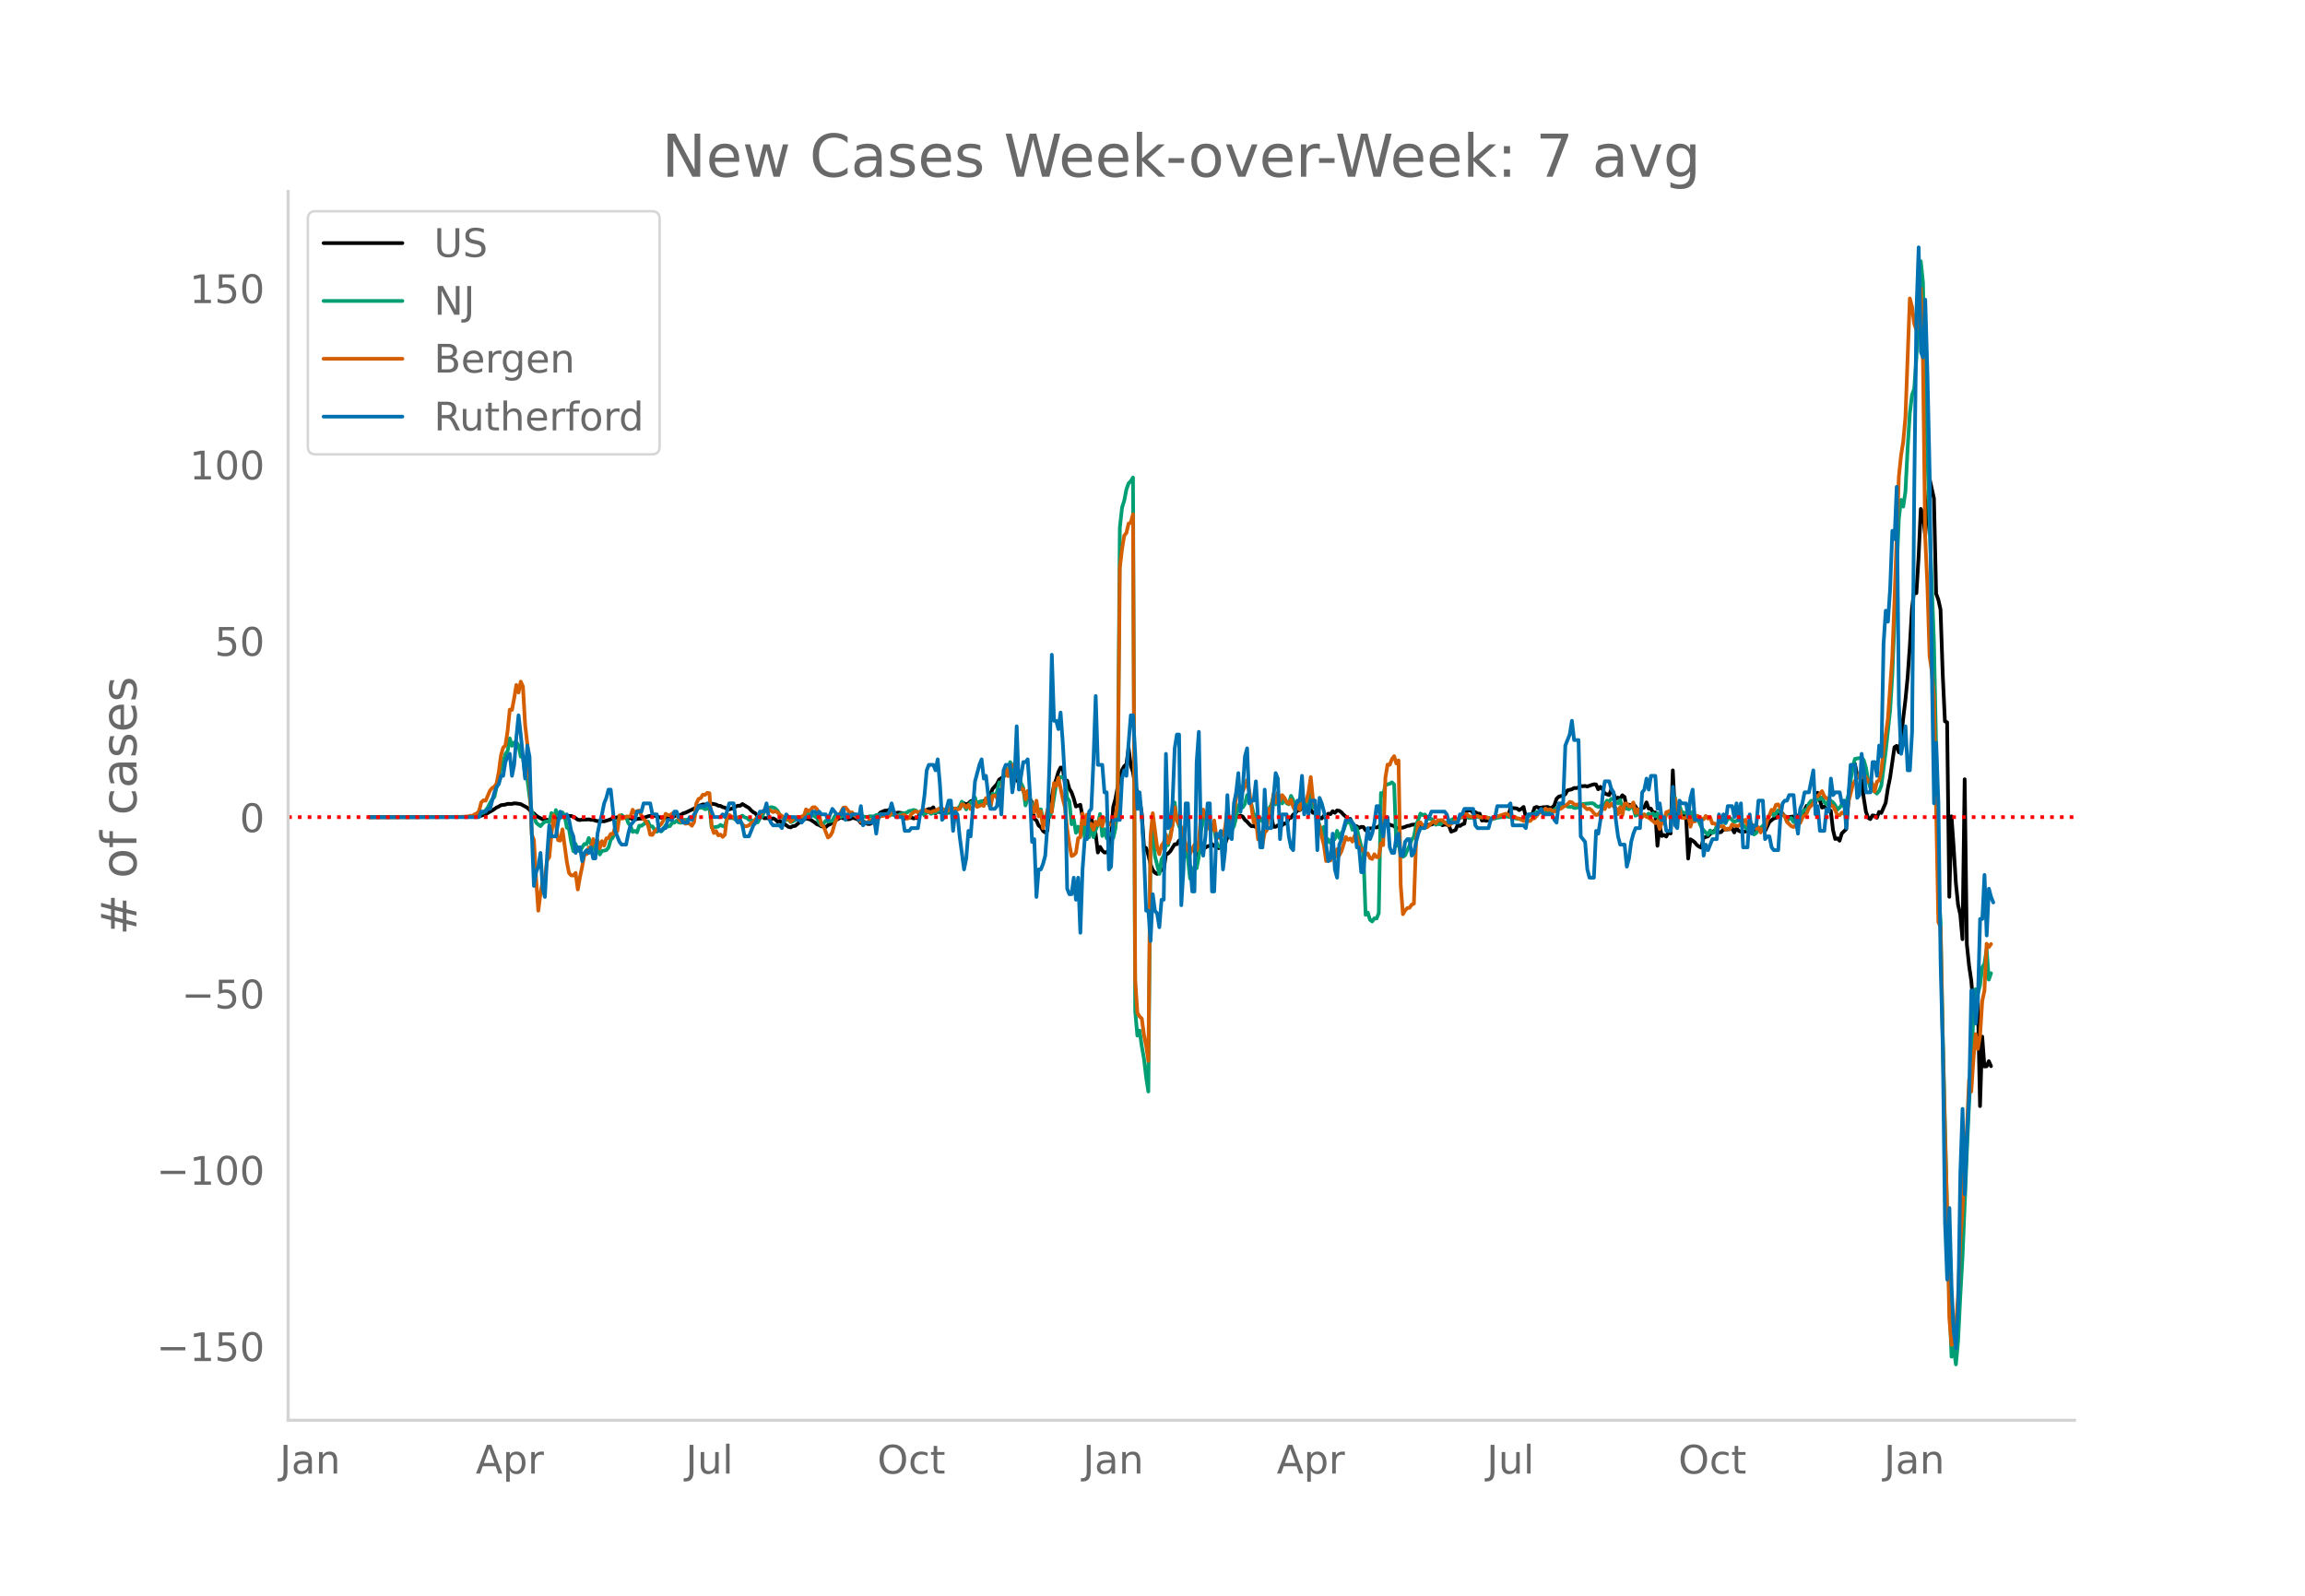 <svg height="864" viewBox="0 0 936 648" width="1248" xmlns="http://www.w3.org/2000/svg" xmlns:xlink="http://www.w3.org/1999/xlink"><defs><style>*{stroke-linecap:butt;stroke-linejoin:round}</style></defs><g id="figure_1"><path d="M0 648h936V0H0z" style="fill:#fff" id="patch_1"/><g id="axes_1"><path d="M117 576.72h725.4V77.76H117z" style="fill:none" id="patch_2"/><path clip-path="url(#p93e05e4e1d)" d="m149.973 331.808 40.102-.104 3.564-.146 1.783-.33 1.782-.615 1.782-1.002.891-.493 1.783-1.203.89-.415.892-.543 1.782-.227.891-.314 1.783.008.89-.204.892.032 1.782.279 2.674 1.457.891.863.891 1.085.891.347.891.91.892.59 1.782.92.891.194.891-.003.891.208.892-.423.89-.154.892-.036.891-.327.891-.449.891-.581.892-.2.89.362 1.783.048.891.348.891.499.891.682.892.124.89-.184 1.783-.01.891-.096.891.222.892-.02.89.325.892.194 2.673.088 1.783-.518.89-.282.892-.532.891-.006.891-.33 1.783.047.89.011.892-.144.891.432.891.047.891.39.891.124 1.783-.356.89.026 2.674-.94 1.783-.357 1.782.289.891.404.891.242 1.783-.256.89.46 2.674-.738.891-.502.892.004.89-.204.892-.534.891-.241 3.565-1.733 1.782-1.097.891-.224.891-.366.891.082 1.783-.3.89-.079 1.783.351.891.49.891.076.892.476.89.218.892.627.891.035.891-.188 1.783-.885.89-.363.892.037.891-.715 2.674 1.616.89.993.892.738.891.467.891 1.339.891.006.891-.162.892.78.89-.06.892.115.891.271.891-.288.891.439.892.89.89-.29.892.686.891.461 1.782 1.277.891.217.892-.52.89-.07 2.674-2.143 1.783-.887 1.782.433 1.782 1.201.891.737.891.285.892.547.89.076.892.216.891-.782.891-.378.891-.846 3.565-1.982.891.424.891-.556.891.946.892-.075.89-.499.892.121.891.282.891.462.891 1.245.892-.858 1.782 1.196.891.05.891-.423 1.782-3.018.892-.315.89-.971 1.783-.73.891.02.891-.395.892.755.89.227.892.459.891-.273 1.782.243.891 2.222.892-.506.89.11.892-.082.891.417.891-.262.891.198.892-2.658.89.445 1.783-1.197.891-.397.891.075.892-.745.89 2.46.892-.772.891.257.891.062.891-.381.891.172.892.412.89-1.983.892.332.891.153.891-.05.891-.208.892-1.54.89-.544.892.512.891-.473.891-.826.891-.36.891.017.892 1.258.89-.165.892-.634.891-.264.891-.533.891-.943.892-1.146.89-2.25 1.783-1.983.891-1.827.891-.536.891-.725.892-.98.89.538.892-.16.891.021.891 1.587.891.336.892 1.15.89 1.952.892 1.259 1.782 3.068.891.352.891 1.315.892 6.755.89.647.892 2.084.891.64.891 1.56.891.615.892-.765.89-12.42.892-1.157.891-4.664.891-2.522.891-3.044.891-1.815.892.127.89 6.686.892-1.472.891 3.27.891 1.465.891 2.525.892 3.244 1.782-.72.891 4.89 1.782 1.999.891-.266.892-.938.89 2.629.892 3.533.891 7.538.891-2.28.891 1.465.892.82.89-.057.892-1.138.891-5.093.891-12.253.891-3.228 1.783-9.527.89-2.157.892-1.61.891-.735.891-6.683.891 7.133.892 2.692.89 5.506.892 2.432.891 3.345.891 5.617.891 13.368.892.625.89 2.788.892 3.719.891 2.368.891 1.072.891.513.891-.788.892-.963.89.139.892-6.273.891-.42.891-.88 1.783-2.87.89-.01.892-1.53.891 1.88.891-.058.891.366.891 1.012.892.509.89-.328.892.663.891 2.128.891-1.03.891-.646.892-1.28.89-.327.892-.534.891-.188.891-.695.891.809.891-.025.892.864.89-.515.892-.334.891-.929 1.782-5.057.892-1.798.89-2.49.892-1.366.891-.491.891-.27.891.434.891 1.35.892.723.89 1.04.892.806.891-.06.891.41.891-2.53.892-.78.89.051.892-.355.891-.692.891.059.891-.547.892 4.686.89-.024.892-.57.891-.186.891.126.891-.742.891.107.892-2.175.89-.223.892-1.262.891-.658.891-1.086.891-.088.892-.88.89-1.151.892-.204.891 2.053.891.036.891 1.233.891.177.892 1.123.89.634.892.358.891-1.067.891.3.891-1.179.892.176.89-1.175.892.656.891-.973.891.155.891.625.891 1.011.892.717.89 1.106.892-.187.891 1.973.891.992.891.043.892.707.89-.466.892.076.891 1.325 1.782-.793.891.075.892-.58.89.144.892-.24.891-1.592 2.674.338 1.782.695.891.208.891.997.891-.25 1.783-.093.89-.28.892-.405.891-.105.891-.376.891-.046.892-.159.89-.027 1.783.722 2.673-.498.892-.08 1.782-.743.891-.248.891.258.891 1.032.892-.297.89.07.892.4.891 2.432 1.782-.69.892-2.123.89.506.892-.644.891-.287.891-5.414.891.066.891-.12.892 1.14.89-.379.892.627.891-.004.891 2.803.891-.092.892.21 4.455-1.662.891.006.892-.171.89.063 1.783-.274.891-2.977.891-.2 1.783.2.89.664.892-.522.891-.767.891 4.113.891-.587.892-.41.89-.235.892-2.603.891-.284.891.4 1.783-.28 1.782-.112.891.436.891-.201.891-.867.891-2.661.892-.87.89-.277.892-.083.891-.63.891-1.594 1.783-.42.89-.547.892.064.891-.265.891-.572.891.076.891-.138.892.256 1.782-.647.891-.256.891.035.891 1.977.892-.988.89 1.056.892 1.66 1.782.632.891-2.386.891 1.844.892 2.131.89-.58.892.426.891-1.364.891.686.891 4.622.892-1.477.89.169.892-.435.891.992.891 1.478.891-.301.892-.474.89-.26.892-2.102.891 2.498.891.046.891 1.563.891-.042.892 13.569.89-8.155.892 4.167.891-.432.891.668.891-1.688.892.444.89-25.65.892 18.034.891-.798.891.658.891-.36.891.849.892-.328.89 17.763.892-7.836.891.542.891.707.891 1.094.892.675.89.382.892-3.96.891-.379.891-.232.891-.957.891-.791.892-.575.89.167.892.543.891-.118.891-1.024 2.674-.17.89-.348.892 1.678.891-1.727.891 1.05.891.35.892.095 1.782-.312.891-2.953.891 2.547.891.034.892-.587.89-.193.892-.005.891.26.891.924 1.782-3.708 1.783-1.493.89-.206.892-.426.891-2.212.891.887.892 1.098.89.457 2.674-.372.891 1.067.891-1.03.892-1.49.89.958.892-2.152.891-1.68.891.106.891-1.264 1.783-.159.89-3.999 1.783 6.051.891-.389.892.741.89.326.892.608.891 7.797.891 3.642.891-.246.891.946.892-2.938 1.782-1.753 1.782-22.26.891-3.108.892-1.125.89 4.755 1.783 1.341.891 7.671.891 5.604.891 2.51.892.55.89-1.514.892.114.891.842.891-2.37.891.43 1.783-4.09.89-5.896.892-4.347 1.782-12.359.891-.563.892 2.616.89-5.056.892-8.765.891-7.395.891-9.16.891-12.525.892-15.502.89-7.492.892 1.266.891-14.633.891-19.57.891 1.894.891 9.08 1.783-23.277 1.782 8.015.891 38.72.891 2.417.892 3.987.89 26.208.892 19.21.891.388.891 70.87.891-32.69.891 12.75.892 14.416.89 8.8.892 3.916.891 10.023.891-64.953.891 67.068.892 8.57.89 6.072.892 10.375.891.296.891-2.676.891 43.027.891-28.228.892 12.132.89-.058.892-2.105.891 2.032h0" style="fill:none;stroke:#000;stroke-linecap:round;stroke-width:1.5" id="line2d_1"/><path clip-path="url(#p93e05e4e1d)" d="m149.973 331.807 40.102-.096 2.673-.258.891-.194.891-.331.892-.684.89-.28.892-.897.891-1.23.891-1.795.891-1.5.892-.96 1.782-8.089.891-3.325.891-2.6.891-3.382.891-1.129.892-5.214.89 3.006.892-1.309.891-.163.891 1.301.891 4.572.892-.085.89 7.762.892 1.396.891 7.14.891 5.979.891 1.845.891 2.732.892.81.89.638.892-1.018.891-.767.891-.129.891.314.892-3.736.89 3.623.892-4.807.891 1.98.891 1.226.891-2.266.892 1.262.89 4.896.892.585.891 5.395.891 3.623.891-2.935.891 2.704.892.281.89-1.681.892-1.31.891.094.891-2.518.891 2.419.892.221.89 2.515.892-1.181.891 2.722.891-1.453.891-.097.891-.233.892-1.034.89-3.174.892-.93.891-3.92.891-2.417.891-1.22.892-1.53.89.811.892-.016.891 2.44.891 1.1.891 2.513.891-.426.892.608.89-2.713.892.041 1.782-1.287.891-.417.892 1.932.89.012.892 1.35.891.812.891-.748.891.652.891-.848.892-1.688.89.541.892-.21.891-1.315.891-.066.891-.811.892.69.89.171.892-1.15 1.782-.091.891-.373.891.064.892-.355.89-4.192.892.097.891-.124.891.071.891.54.892-.185.89-.511.892 8.02.891.002 1.782-.254.891-.695.892.47.89.258.892-3.522.891.06.891-.088 1.783.447.89-.585 1.783-.778.891.645.891.248.892.783.89.136 1.783.965.891-.062.891-1.649.891-.732.892-2.087 1.782-1.389.891-.336.891.131.891.405.892.908.89 1.658.892 1.046.891.73.891.42.891-.48.891 1.295.892-.33 3.564-1.856.891-.258.892-1.244.89.205.892.815.891-.138 1.782 1.025.891 1.93.892 1.129.89-.785.892-1.074.891.325 1.782-.302.892-1.757.89-.802.892.993.891-.018.891-.486.891-.132.891-.357.892.314.89-.053.892-.36 2.673.795 2.674.327.891-.34.891.077.891-.043.891-.489.892-.092.89-.228.892.028.891.258.891-.392.891-.129.892.39.89.099.892.345.891-.11.891-.639 2.674-.548.89-.65.892-.126.891-.302.891.212.891.73.892.496.89-.33.892 1.15.891-1.46.891.154.891.645.892-.454.89-.014.892-.428.891-1.45.891 2.33.891.414.891-.352.892-.92.89-1.761 1.783 1.607.891-1.193.891-.668.892-2.084 1.782 3.153.891-1.518.891-1.264.891-.454.891-1.603.892 3.503.89-1.75.892-.295.891 1.11.891-.306.891-.056.892 1.719.89-5.494.892.793.891-1.24.891-4.09.891.348 1.783-4.996.89 1.585.892-5.194.891 1.218.891 3.925.891-.845.892 1.934.89 2.32.892 1.923.891 7.129.891-2.767h.891l.891 2.267.892.919.89-.553.892 2.725.891-1.016.891 4.038.891-.19.892-.55.89-.067.892-2.53 1.782-10.847.891-1.76.891-1.241.892.193.89-.016.892 8.248.891 1.396.891 9.367.891-1.985.892 5.482.89-2.483.892 2.745.891-5.203.891 6.83.891-6.673.891 6.592.892-4.945.89 4.906.892-3.027.891-2.114.891-4.277.891 8.927.892-2.764.89 3.646.892-1.845.891.132.891 1.665.891-3.925.892-9.685.89-112.342.892-8.183.891-2.822.891-4.586.891-2.485.891-.893.892-1.442.89 216.744.892 9.87.891-2.055.891 6.38.891 5.012.892 7.628.89 5.726.892-101.968.891-3.96.891 10.285 1.782 7.292.892-5.899.89-1.488.892-4.086.891-.248 1.782-8.181.892-9.1.89 6.962.892 2.58.891 2.114 1.782 8.396.891 2.66.892 8.163 1.782-4.925.891.751.891-4.729.891-10.498.892-4.201.89-2.907.892-.025.891 5.086.891.373.891.854.891 5.344.892 1.72.89.438.892.29.891-4.669.891-5.47.891 1.223.892 1.682.89-1.564.892-3.476.891-4.92.891-1.142.891 1.89.891-1.395.892-3.602.89 1.568.892 2.29.891 3.846.891.528.891 2.932.892-1.626.89 1.126.892-2.31.891-1.587.891-1.285.891-1.52.892-3.11.89 2.87.892-1.044.891-.085.891.788.891-2.066.891 1.985.892.429.89-3.444.892 1.735.891 2.731.891-2.374.891 2.96.892-3.085.89-.324.892 2.34.891.488.891-5.049.891 5.245.891-.05.892 4.539 1.782 5.737.891-2.305.891 6.771.891-1.69.892 1.44.89-.669.892-1.002.891-3.231.891 2.881.891-1.985.891-1.207.892-2.693.89-.405.892-.143.891 3.126.891-1.36.891.632.892 3.996.89 3.367.892 2.804.891 25.094.891-.922.891 2.94.891.686.892-1.313.89.126.892-2.208.891-48.774.891.933.891-4.105.892-.357.89-.2.892-.588.891.837.891 24.919.891-1.56.891 5.669.892.354.89-.566.892-2.154.891-1.817.891-2.366.891-1.213.892-4.61 1.782-4.815.891.608.891-.235.891 1.018.891.783.892.016.89.691.892 1.647.891-.334.891.2.891-.785.892-.058.89.168.892-.124.891-.951.891-.52.891-.042.892.193.89-.617.892-.076.891-.4.891.105.891.488 2.674-.147.89-.433.892.38.891-.025.891-.157.892.14 2.673.69 1.782-.528 3.565-.565 1.782.337 1.783.456 2.673.396 4.456-1.916.89-.438.892-.64 2.674-.01.89-.269 1.783.134.891-.198.891-.58.891-.427.892-.735.89-.17.892-.053.891-.258.891.366.891.196.892-.072.89.473.892-.021 1.782-.719.891-.882 3.565-.332.891.21.891.862.891.467.892-.4.89.002.892-.625.891-1.538.891.313.891-1.06.891.286.892 1.071.89.507.892-1.377.891 3.296.891-.164 1.783.643.89-1.025.892.313.891 3.326 1.782-.935.892 1.004.89-.541.892.612.891-1.05.891 1.172.891-1.239.891 1.235.892-1.288.89 4.71.892-2.406.891 1.888.891-4.113.891.156.892-.62.89 1.956.892-7.965.891 5.616.891-2.488.891 2.808 1.783.433.89-1.115.892 3.586.891-2.992.891 3.35.891-.35.892 1.192.89 1.983.892 1.249 1.782 1.92.891-1.798.891.979.892-.208.89-2.632.892-1.27.891-.084.891-.482.891.776.892-1.748.89-.442 1.783 1.714.891-.54.891-.09.891.38.892 1.572.89.62.892 1.188.891-.242.891.917.891 1.23.892-.592.89-1.864.892-.147 1.782-1.822.891-1.472.891-1.895.892-1.537.89 1.666.892-.926.891-1.237.891.686.891 1.136.892.4.89 2.207.892-1.103.891-.191.891 1.651.891-.352.891-1.168.892-.763.89-1.796.892-.822.891-.143.891-2.45.891-1.104.892-.06.89.07.892-.763.891.041.891-.75.891 2.012.892.758.89-1.442.892.115.891.627.891 1.182.891 1.773.891-.843.892-1.19.89.667.892-1.658.891-2.84 1.782-11.625.892-3.132 1.782-.318.891-.207.891 1.05.891 3.038.891 5.164.892 2.95.89 1.055.892.58.891.782.891-1.04.891-2.15 1.783-13.873 1.782-16.528.891-14.248 2.674-63.782.89-7.626.892 2.715.891-6.087.891-17.62.891-14.174.892-7.46.89-2.472.892-12.62.891-21.59.891-17.597.891 8.648.891 45.983.892 23.138.89 29.024 1.783 48.205.891 42.806.891 57.171.892 13.085.89 46.27 2.674 107.268.891 23.221.891-3.798.892 6.924.89-9.503.892-18.21.891-15.706 1.782-42.912.892-19.748.89-14.39.892-21.792.891-10.111.891 1.769.891-3.37.891-7.202.892-1.504.89-5.84.892 12.277.891-2.596h0" style="fill:none;stroke:#009e73;stroke-linecap:round;stroke-width:1.5" id="line2d_2"/><path clip-path="url(#p93e05e4e1d)" d="m149.973 331.807 36.537-.11 3.565-.131.89-.307.892.022.891-.593.891-.417.891-.921.892-3.534.89-.834.892.176 1.782-4.148.891-1.053.892-.527.89-1.338.892-4.675.891-6.737.891-3.116.891-.834.891-5.838.892-8.734.89.11.892-4.697.891-5.442.891 3.072.891-4.41.892 1.996.89 15.603.892 7.77.891 14.264.891 22.406.891 2.216.891 15.999.892 12.75.89-7.132.892-5.004.891-1.12.891-7.153.891-1.295.892-9.459.89-7.637.892 3.797.891 6.364.891.198.891-4.587 1.783 13.167.89 4.587.892.944.891.022.891-1.01.891 6.715.892-5.113.89-4.191.892-5.026h.891l.891-2.721.891.57.892-3.994.89 1.536.892-.965.891 3.204.891-2.94.891 1.843.891-2.963.892-.11.89-1.668.892.066.891-2.523.891 1.36.891-6.452.892 1.317.89-.176.892-.68 1.782.022.891-2.787.891 1.426.892-.877.89-.198.892 2.107.891 1.448.891.659.891 1.777.892 3.797.89.11.892-1.493.891-.746.891-1.383.891-.768.891-1.492.892-2.7.89.462.892.175.891-.746.891-.176.891-.307.892 2.59.89 1.119.892-.549.891 1.449.891-.176.891.154.891.856.892-1.493.89-7.527.892-1.865.891-.33.891-1.404.891.066.892-.812.89.154.892 13.562.891 2.59.891-.813.891 1.778.891-.33.892.944.89-.877.892-7.22.891-.812 1.782 1.14.892.418.89-.483.892 1.624.891 1.097.891.834.891-.066.892-.35.89-.966.892-.154.891-1.448.891-.834.891-1.164.891-.526.892-1.23.89.747.892-.9 1.782 1.098.891-.396.892.55.89.877.892.505.891 1.031.891.351.891-.483.891 1.449.892-.944 1.782-1.01.891.308.891-.483.891-.044.892-2.809.89.659.892-.352.891-1.119.891-.11.891.834.891 2.151.892 4.17.89.724 1.783 4.477.891-.659.891-1.558.892-3.313.89-2.107.892-.878.891-2.019.891-1.602.891-.11 1.783 2.217.89-.198.892 1.207 1.782 1.383.891 1.295.892-.352.89.571.892.11.891-1.098.891-.043 1.782-.637.892.022.89-1.01.892.045.891-.198 1.782.154.892-1.624.89.175.892 1.405 1.782.35.891-.614.891-.087.892 1.536.89-.351.892-1.537.891-.702.891-.46.891.46.892-.066.89-.855.892-.11.891.592 1.782.417.892-.548.89-.022.892-.659 1.782-.22.891.352.891.505.892-.198.89-1.119.892 1.12.891-.79.891.416.891-.241.892-1.866.89.286.892.987.891-1.075.891 1.778.891-.637.891-2.37.892 2.129 1.782-.812.891.417.891-3.226.891 1.382.892 2.568.89-4.806.892-.198.891.988.891-2.15.891.394.891-7.351.892-2.963.89 3.248.892-3.116.891-1.427.891.79.891-.11.892 5.904.89 3.292.892-.066.891 4.17.891-3.468.891 3.182.891 4.301.892 1.317.89-4.784.892 6.342.891-2.063.891 6.891 1.783-7.242.89-2.414.892 3.073.891-11.741.891 1.163.891-3.336 1.783 8.537.89 3.511.892 8.69.891 6.255.891 4.784.891-.351.892-.944.89-5.925.892-.417.891-9.59.891 4.257.891-3.84.891 4.543.892-.834.89 2.458.892-3.292.891 1.382.891-2.699.891 3.138.892-3.27.89.549.892 1.865 1.782.637.891-4.17.892-4.784.89-95.77.892-7.593.891-5.464.891-1.076.891-3.818.891-.395.892-3.402.89 189.214.892 13.255.891 1.514.891.834.891 6.65.892 4.389.89 6.144.892-91.424.891-9.152 1.782 13.804.891 2.831.892-3.533.89-1.12.892-3.357.891 3.511.891-1.953.891-5.31.892-7.374.89 5.53.892 1.426.891 1.207.891 2.831.891 4.06.891 2.348.892 1.624.89-2.085.892-1.645.891 2.37.891-3.71.891-10.928.892-1.997.89 3.577.892.461.891 4.038.891.285.891-3.928.891 6.693.892.373.89-1.185.892.11.891-3.182.891-7.198.891 6.298.892-1.755.89-3.16.892-6.32.891-3.315.891-1.053.891 1.712.891-1.822.892-2.611.89 4.652 1.783 12.597.891-1.405.891 8.252.892-2.765.89 4.828.892-4.806.891-1.01.891-8.69.891.702.892-6.627.89 3.357.892-4.016.891 3.336.891-2.282.891 1.14.891 1.625.892.724.89-1.624.892 2.919.891 1.69.891-2.393.891 1.778.892-4.301.89.548.892.264.891-3.621.891-6.101.891 9.13.891 2.26.892 7.483.89.79.892 4.455.891 3.555.891 6.43.891-1.953.892 1.734.89-2.656.892 1.427.891-3.358.891 2.502.891-1.712 1.783-5.75.89 1.12.892-.527.891 1.273.891-2.392.891.285.892 3.665.89 1.975.892-.483.891 2.239.891-.505.891 1.91.891.372.892-1.931.89 1.207.892-.066.891-5.618.891.768.891-27.278.892-5.42.89.087.892-2.304.891-1.207.891 2.963.891-1.23.891 50.848.892 11.587.89-1.514.892-.965.891-.11.891-1.273.891-.395.892-25.544.89-7.33.892-.154.891 1.383.891.175.891.44.891-.769.892-.987.89-.68.892.745.891-1.163 1.782-.044.892.988.89.527.892.658 1.782-1.47.891-.593.892-.307 1.782-1.405.891-.746.891-.153.891.943.891.154.892-.066.89-.33.892.067.891.46.891.22.891-.33 1.783.55.89.526.892-.307.891-.724.891-.066 1.783-.68 1.782-.527.891.33.891.811.891-.11.892.264.89.504.892.154 1.782 1.01.891-.22.891.198.892.022.89-.944.892-.198 1.782-2.106.891-.395 1.783-1.427.89.57.892-.24 1.782.965 1.783-1.053.89-.154.892-.724 1.782-1.098.891-.987.892.175.89.834.892.176.891-.132.891.637.891-.417.891 1.031.892.702.89-.263.892.702.891 1.141.891.79.891-.24.892-1.098.89-1.514.892.417.891-2.48.891 1.536.891-1.229.891 1.097.892.57.89 2.546.892-2.874.891 3.313.891-4.718.891-.022.892 1.141.89.066.892-1.624.891 4.258.891-1.515.891 2.414.892.856.89-1.185.892 1.032.891.329 1.782 1.382.891.812.892-.877.89 3.27.892-2.788.891.132.891-4.148.891-.307.892-.439.89 1.888.892-6.65.891 4.455.891-.132.891 3.358.891.22.892-.22.89-1.427.892 5.114.891-2.765.891.658.891-2.348.892.373.89.834.892.241.891-1.36.891 1.075.891-.549.891 2.546.892-.022 1.782 1.25 1.782-.13.891 1.36.892-.395.89.153.892-1.821.891.439 1.782.175 2.674-2.523.89 2.128.892-1.492.891 1.251.891.966.892.768.89-.615.892 2.15.891-1.491.891-.154.891-3.16.891-1.975.892-2.436.89.285.892-2.304.891-.176.891 1.493.891 2.94.892.264.89 2.436 1.783 1.711.891.351.891-.79.891-1.711.892.877.89-1.997.892-1.14.891-.79.891-2.13 1.783-1.865.89-2.809.892-.153 1.782-2.063.891 2.04.892.878.89.022.892 2.941.891.198.891 1.667.891 2.063.891-.044.892-1.053.89.373.892-3.094.891-1.558 1.782-6.957.892-1.712.89-1.163.892-1.36.891 1.25.891-1.01.891.79.891 1.91.892-.746.89 1.756.892 2.984.891-4.016.891-.526.891-3.929.892-8.273 1.782-12.728 1.782-25.062.891-22.977 1.783-50.43.89-8.515.892-5.662.891-9.964 1.782-48.148.892 3.358.89 6.913.892 2.523.891-7.549.891-9.327.891 30.22.891 70.62.892 19.619.89 28.836.892 6.1.891 10.36 1.782 91.555.892 1.91.89 45.47.892 37.659.891 32.61.891 43.124.891 10.907.891-.659.892-6.627.89-12.794.892-22.056.891-12.618.891-21.902.891-10.687.892-20.322.89 4.784.892-13.255.891-10.073.891 6.013.891-5.31.891-14.177.892-4.148.89-19.07.892 1.382.891-1.25h0" style="fill:none;stroke:#d55e00;stroke-linecap:round;stroke-width:1.5" id="line2d_3"/><path clip-path="url(#p93e05e4e1d)" d="M149.973 331.807h44.557l.892-2.235h1.782l.891-1.118h.891l1.783-6.706.89-2.235.892-1.118.891-3.353h.891l.891-5.589.891-2.235.892-1.118.89 8.942.892-4.471.891-11.177.891-8.942.891 7.824 1.783 17.883.89-13.412.892 4.47.891 30.179.891 22.354.891-5.588.892-2.236.89-5.588.892 14.53.891 3.353.891-16.766.891-12.294.892 4.47h1.782l.891-5.588.891-4.471.891 2.235h.892l.89-1.117.892 2.235.891 4.471.891 2.235.891 6.707.891-2.236h.892l.89 5.589.892-3.353.891-1.118.891 1.118.891-2.236.892 4.471h.89l.892-10.06.891-4.47.891-3.353.891-4.471.891-2.236.892-3.353h.89l1.783 16.766 1.782 4.47.892 1.119h1.782l.891-4.471.891-3.353 1.782-2.236.892-3.353h1.782l.891-3.353h2.674l.89 4.47h1.783l.891 6.707h.891l.891-1.118h.892l.89-3.353h1.783l.891-3.353h.891l.892 2.235h.89l.892 2.236h1.782l.891-2.236.891 1.118.892-2.235.89-1.118.892-2.235h2.673l.892-1.118.89 1.118 1.783 4.47h2.673l.892-1.117.89 1.117.892-2.235.891-3.353h1.782l.892 6.706.89 1.118.892-1.118.891 2.236.891 4.47h1.783l1.782-4.47.891-1.118 1.782-4.471h1.783l.89-3.353.892 5.588.891 2.236.891 1.118h2.674l.89 1.117.892-3.353.891-2.235.891 1.117h2.674l.89 1.118h.892l.891 1.118 1.783-2.236h1.782l.891-2.235h.891l.891 1.118.891-1.118.892 1.118h1.782l.891 2.235 1.782-4.47 1.783 2.235h1.782l.891-2.236.891 4.471.891-2.235.892 1.117.89-1.117h1.783l.891 2.235.891-5.588.892 7.824.89-1.118h2.674l.891-2.236.891 6.707.892-6.707.89-1.117h2.674l.891-1.118.892-3.353.89 3.353.892 2.235h2.673l.891 5.589h1.783l.891-1.118h2.673l.892-5.588.89-1.118.892-6.706.891-10.06.891-2.235H379l.89 2.235.892-4.47.891 10.059.891 14.53.891-1.118 1.783-6.706h.89l.892 12.295.891-7.824.891 1.118.891 8.941 1.783 13.413.89-4.47.892-11.178.891 2.235 1.782-22.354 1.783-6.706.89-2.236.892 7.824.891-1.117.891 7.824.892 5.588h1.782l.891-1.117.891-6.707.891 10.06.891-17.884.892-2.235h1.782l.891 11.177.891-5.589.891-21.236.892 25.707 1.782-11.177h.891l.891-1.118.891 13.413.891 20.119.892-1.118.89 23.472.892-11.177h.891l.891-2.235.891-3.354.892-12.294.89-26.826.892-42.473.891 26.825h.891l.891 3.353.891-6.706.892 12.295.89 15.648.892 43.591.891 2.236h.891l.891-6.707.892 8.942.89-8.942.892 22.355.891-25.708.891-12.295h.891l.891-11.177.892-1.118.89-20.119.892-25.707.891 27.943h1.782l.892 11.177h.89l.892 31.296.891-1.118.891-19h2.674l.89-16.767.892-3.353.891 2.236.891-13.413.891-11.177h.892l.89 15.648.892 22.354.891-6.706.891 10.06.891 15.647.892 22.355h.89l.892 12.295.891-19.001.891 6.706.891 1.118.891 5.588.892-11.177h.89l.892-59.24.891 30.18.891-1.118.891-8.942.892-22.354.89-5.59h.892l.891 69.3.891-14.53.891-26.826h.891l.892 24.59.89 11.177h.892l.891-52.533.891-12.295.891 45.827.892 4.47.89-7.824.892-13.412h.891l.891 35.767h.891l.891-23.472.892 1.117.89-2.235.892 15.648.891-7.824.891-22.354.891 16.765.892 1.118.89-14.53.892-4.471.891-7.824.891 15.648.891-8.942.891-13.412.892-3.353.89 22.354.892-1.118h.891l.891-7.824.891 15.648.892 11.177h.89l.892-23.472.891 15.648h1.782l.892-12.295.89-10.059.892 2.235.891 24.59.891-10.06h1.782l.892 8.942.89 4.471.892 1.118.891-17.883.891-2.236h.891l.892-10.06.89 15.649.892-3.353.891 3.353.891-5.589h1.782l.892 20.119.89-21.237.892 2.236 1.782 6.706v10.06l.891 6.706.892-1.118.89-10.06.892 14.531.891 3.353.891-13.412.891-2.236.891-4.47.892-3.354h1.782l1.782 2.236.891 8.941h.892l.89 10.06h.892l.891-11.177.891-6.707.891 4.471.891-2.235.892-4.471.89-6.706h.892l.891 7.824.891 4.47.891-6.706.892-1.118.89 12.295.892 2.236h.891l.891-6.707.891-1.117.891 8.941h.892l.89-5.588.892-1.118h.891l.891 6.706.891-1.117.892-4.471.89-3.353.892-2.236h1.782l.891-4.47h.891l.892-2.236h5.347l.89 1.118.892 3.353h3.565l.89-3.353h.892l.891-2.236h3.565l.89 6.707.892 1.117h4.456l.89-3.353.892-1.118h.891l.891-4.47h4.456l.891-1.118.891 8.942h4.456l.891 1.117.891-5.588h3.565l1.782-2.236.892 2.236h3.564l.891 2.235.891 1.118.892-7.824h1.782l.891-23.472 1.782-4.471.892-5.589.89 7.824H641l.891 39.12 1.782 2.236.892 11.177.89 3.353h1.783l.891-19.001.891 1.118.892-5.589.89-10.06.892-5.588h1.782l.891 3.353.891 1.118.892 11.177.89 6.706.892 3.354h1.782l.891 8.941.892-3.353.89-6.706.892-3.353.891-2.236h1.782l.892-14.53.89-1.118.892-4.47.891 4.47.891-5.588h1.782l.892 13.412.89-2.235.892 6.706.891-1.118.891 5.589h1.783l.89-17.883.892 15.648.891 1.117.891-11.177.891 1.118h1.783l.89 5.588.892-7.824.891-3.353.891 12.295h2.674l.89 14.53.892-4.47.891 2.235 1.782-4.47h1.783l.89-10.06.892 3.353.891-3.353.891 3.353.892-6.706h1.782l.891 4.47.891-5.588.891 6.706.891-6.706.892 17.883h1.782l.891-13.412.891 7.824.891-3.353h.892l.89-10.06h1.783l.891 15.648.891-1.118h.891l.892 4.471.89 1.118h1.783l.891-13.413.891-5.588.892-1.118h.89l.892-2.235h1.782l.891 10.06.891 5.588.892-10.06.89-2.235.892-4.471h1.782l1.783-8.942.89 17.884.892-3.353.891 10.059h1.782l.892-8.942.89 1.118.892-13.413.891 6.707.891-1.118h1.782l.892 4.47.89-1.117.892 11.177 1.782-25.707h1.783l.89 13.412.892-1.117.891-16.766.891 6.706.891 8.942h1.783l.89-12.295h.892l.891 5.589.891-12.295.891 4.47.892-45.826.89-13.412.892 4.47.891-13.412.891-23.472.891 3.353.891-21.237.892 88.3.89 20.119.892-4.47.891-6.707.891 17.883h.891l.892-15.648.89-99.477.892-71.534.891-25.707.891 42.473.891 2.236.891-23.472.892 30.178.89 40.238.892 79.358.891 54.768.891-24.59.891 24.59.892 64.827.89 34.65.892 70.416.891 23.472.891-29.06.891 32.413.891 17.884.892 6.706.89-15.648.892-55.886.891-25.708.891 34.65.891-22.355.892-17.883.89-42.473h.892l.891 13.412.891-10.06.891-32.413h.891l.892-17.884.89 24.59.892-19 .891 3.352.891 2.236h0" style="fill:none;stroke:#0072b2;stroke-linecap:round;stroke-width:1.5" id="line2d_4"/><path clip-path="url(#p93e05e4e1d)" d="M117 331.807h725.4" style="fill:none;stroke:red;stroke-dasharray:1.5,2.475;stroke-dashoffset:0;stroke-width:1.5" id="line2d_5"/><path d="M117 576.72V77.76" style="fill:none;stroke:#d3d3d3;stroke-linecap:square;stroke-linejoin:miter;stroke-width:1.25" id="patch_3"/><path d="M117 576.72h725.4" style="fill:none;stroke:#d3d3d3;stroke-linecap:square;stroke-linejoin:miter;stroke-width:1.25" id="patch_4"/><g id="matplotlib.axis_1"><g id="xtick_1"><g style="fill:#696969" transform="matrix(.16 0 0 -.16 113.579 598.378)" id="text_1"><defs><path d="M9.813 72.906h9.859V5.078q0-13.187-5-19.14-5-5.954-16.094-5.954h-3.75v8.297h3.078q6.531 0 9.219 3.672Q9.813-4.39 9.813 5.078z" id="DejaVuSans-74"/><path d="M34.281 27.484q-10.89 0-15.093-2.484-4.204-2.484-4.204-8.5 0-4.781 3.157-7.594 3.156-2.797 8.562-2.797 7.485 0 12 5.297 4.516 5.297 4.516 14.078v2zm17.922 3.72V0H43.22v8.297Q40.14 3.328 35.547.953q-4.594-2.375-11.234-2.375-8.391 0-13.36 4.719Q6 8.016 6 15.922q0 9.219 6.172 13.906 6.187 4.688 18.437 4.688h12.61v.89q0 6.203-4.078 9.594-4.078 3.39-11.453 3.39-4.688 0-9.141-1.124-4.438-1.125-8.531-3.375v8.312q4.921 1.906 9.562 2.844 4.64.953 9.031.953 11.875 0 17.735-6.156 5.86-6.14 5.86-18.64z" id="DejaVuSans-97"/><path d="M54.89 33.016V0h-8.984v32.719q0 7.765-3.031 11.61-3.031 3.858-9.078 3.858-7.281 0-11.484-4.64-4.204-4.625-4.204-12.64V0H9.08v54.688h9.03v-8.5q3.235 4.937 7.594 7.374Q30.078 56 35.797 56q9.422 0 14.25-5.828 4.844-5.828 4.844-17.156z" id="DejaVuSans-110"/></defs><use xlink:href="#DejaVuSans-74"/><use x="29.492" xlink:href="#DejaVuSans-97"/><use x="90.771" xlink:href="#DejaVuSans-110"/></g></g><g id="xtick_2"><g style="fill:#696969" transform="matrix(.16 0 0 -.16 193.167 598.378)" id="text_2"><defs><path d="M34.188 63.188 20.797 26.906h26.812zm-5.579 9.718h11.188L67.578 0h-10.25l-6.64 18.703h-32.86L11.188 0H.78z" id="DejaVuSans-65"/><path d="M18.11 8.203v-29H9.077v75.484h9.031v-8.296q2.844 4.875 7.157 7.234Q29.594 56 35.594 56q9.968 0 16.187-7.906 6.235-7.907 6.235-20.797T51.78 6.484q-6.218-7.906-16.187-7.906-6 0-10.328 2.375-4.313 2.375-7.157 7.25zm30.578 19.094q0 9.906-4.079 15.547-4.078 5.64-11.203 5.64-7.14 0-11.218-5.64-4.079-5.64-4.079-15.547 0-9.906 4.078-15.547 4.079-5.64 11.22-5.64 7.124 0 11.202 5.64t4.078 15.547z" id="DejaVuSans-112"/><path d="M41.11 46.297q-1.516.875-3.297 1.281Q36.03 48 33.89 48q-7.625 0-11.703-4.953-4.079-4.953-4.079-14.234V0H9.08v54.688h9.03v-8.5q2.844 4.984 7.375 7.39Q30.031 56 36.531 56q.922 0 2.047-.125 1.125-.11 2.484-.36z" id="DejaVuSans-114"/></defs><use xlink:href="#DejaVuSans-65"/><use x="68.408" xlink:href="#DejaVuSans-112"/><use x="131.885" xlink:href="#DejaVuSans-114"/></g></g><g id="xtick_3"><g style="fill:#696969" transform="matrix(.16 0 0 -.16 278.45 598.378)" id="text_3"><defs><path d="M8.5 21.578v33.11h8.984V21.922q0-7.766 3.016-11.656 3.031-3.875 9.094-3.875 7.265 0 11.484 4.64 4.234 4.64 4.234 12.656v31h8.985V0h-8.984v8.406Q42.047 3.422 37.718 1q-4.313-2.422-10.032-2.422-9.421 0-14.312 5.86Q8.5 10.296 8.5 21.578zM31.11 56z" id="DejaVuSans-117"/><path d="M9.422 75.984h8.984V0H9.422z" id="DejaVuSans-108"/></defs><use xlink:href="#DejaVuSans-74"/><use x="29.492" xlink:href="#DejaVuSans-117"/><use x="92.871" xlink:href="#DejaVuSans-108"/></g></g><g id="xtick_4"><g style="fill:#696969" transform="matrix(.16 0 0 -.16 356.255 598.378)" id="text_4"><defs><path d="M39.406 66.219q-10.75 0-17.078-8.016-6.312-8-6.312-21.828 0-13.766 6.312-21.781 6.328-8 17.078-8 10.735 0 17.016 8 6.281 8.015 6.281 21.781 0 13.828-6.281 21.828-6.281 8.016-17.016 8.016zm0 8q15.328 0 24.5-10.281 9.188-10.282 9.188-27.563 0-17.234-9.188-27.516-9.172-10.28-24.5-10.28-15.375 0-24.593 10.25-9.204 10.265-9.204 27.546t9.204 27.563q9.218 10.28 24.593 10.28z" id="DejaVuSans-79"/><path d="M48.781 52.594v-8.407q-3.812 2.11-7.64 3.157-3.828 1.047-7.735 1.047-8.75 0-13.593-5.547-4.829-5.532-4.829-15.547 0-10.016 4.829-15.563 4.843-5.53 13.593-5.53 3.907 0 7.735 1.046 3.828 1.047 7.64 3.156V2.094Q45.016.344 40.984-.531q-4.015-.89-8.562-.89-12.36 0-19.64 7.765-7.266 7.765-7.266 20.953 0 13.375 7.343 21.031Q20.22 56 33.016 56q4.14 0 8.093-.86 3.953-.843 7.672-2.546z" id="DejaVuSans-99"/><path d="M18.313 70.219V54.688h18.5v-6.985h-18.5V18.016q0-6.688 1.828-8.594 1.828-1.906 7.453-1.906h9.218V0h-9.218q-10.407 0-14.36 3.875-3.953 3.89-3.953 14.14v29.688H2.687v6.984h6.594V70.22z" id="DejaVuSans-116"/></defs><use xlink:href="#DejaVuSans-79"/><use x="78.711" xlink:href="#DejaVuSans-99"/><use x="133.691" xlink:href="#DejaVuSans-116"/></g></g><g id="xtick_5"><g style="fill:#696969" transform="matrix(.16 0 0 -.16 439.742 598.378)" id="text_5"><use xlink:href="#DejaVuSans-74"/><use x="29.492" xlink:href="#DejaVuSans-97"/><use x="90.771" xlink:href="#DejaVuSans-110"/></g></g><g id="xtick_6"><g style="fill:#696969" transform="matrix(.16 0 0 -.16 518.438 598.378)" id="text_6"><use xlink:href="#DejaVuSans-65"/><use x="68.408" xlink:href="#DejaVuSans-112"/><use x="131.885" xlink:href="#DejaVuSans-114"/></g></g><g id="xtick_7"><g style="fill:#696969" transform="matrix(.16 0 0 -.16 603.72 598.378)" id="text_7"><use xlink:href="#DejaVuSans-74"/><use x="29.492" xlink:href="#DejaVuSans-117"/><use x="92.871" xlink:href="#DejaVuSans-108"/></g></g><g id="xtick_8"><g style="fill:#696969" transform="matrix(.16 0 0 -.16 681.527 598.378)" id="text_8"><use xlink:href="#DejaVuSans-79"/><use x="78.711" xlink:href="#DejaVuSans-99"/><use x="133.691" xlink:href="#DejaVuSans-116"/></g></g><g id="xtick_9"><g style="fill:#696969" transform="matrix(.16 0 0 -.16 765.013 598.378)" id="text_9"><use xlink:href="#DejaVuSans-74"/><use x="29.492" xlink:href="#DejaVuSans-97"/><use x="90.771" xlink:href="#DejaVuSans-110"/></g></g></g><g id="matplotlib.axis_2"><g id="ytick_1"><g style="fill:#696969" transform="matrix(.16 0 0 -.16 63.553 552.69)" id="text_10"><defs><path d="M10.594 35.5h62.593v-8.297H10.594z" id="DejaVuSans-8722"/><path d="M12.406 8.297h16.11v55.625l-17.532-3.516v8.985l17.438 3.515h9.86V8.296H54.39V0H12.406z" id="DejaVuSans-49"/><path d="M10.797 72.906h38.719v-8.312H19.828v-17.86q2.14.735 4.281 1.094 2.157.36 4.313.36 12.203 0 19.328-6.688 7.14-6.688 7.14-18.11 0-11.765-7.328-18.296-7.328-6.516-20.656-6.516-4.593 0-9.36.781-4.75.782-9.827 2.344v9.922q4.39-2.39 9.078-3.563 4.687-1.171 9.906-1.171 8.453 0 13.375 4.437 4.938 4.438 4.938 12.063 0 7.609-4.938 12.047-4.922 4.453-13.375 4.453-3.953 0-7.89-.875-3.922-.875-8.016-2.735z" id="DejaVuSans-53"/><path d="M31.781 66.406q-7.61 0-11.453-7.5Q16.5 51.422 16.5 36.375q0-14.984 3.828-22.484 3.844-7.5 11.453-7.5 7.672 0 11.5 7.5 3.844 7.5 3.844 22.484 0 15.047-3.844 22.531-3.828 7.5-11.5 7.5zm0 7.813q12.266 0 18.735-9.703 6.468-9.688 6.468-28.141 0-18.406-6.468-28.11-6.47-9.687-18.735-9.687-12.25 0-18.718 9.688-6.47 9.703-6.47 28.109 0 18.453 6.47 28.14Q19.53 74.22 31.78 74.22z" id="DejaVuSans-48"/></defs><use xlink:href="#DejaVuSans-8722"/><use x="83.789" xlink:href="#DejaVuSans-49"/><use x="147.412" xlink:href="#DejaVuSans-53"/><use x="211.035" xlink:href="#DejaVuSans-48"/></g></g><g id="ytick_2"><g style="fill:#696969" transform="matrix(.16 0 0 -.16 63.553 481.09)" id="text_11"><use xlink:href="#DejaVuSans-8722"/><use x="83.789" xlink:href="#DejaVuSans-49"/><use x="147.412" xlink:href="#DejaVuSans-48"/><use x="211.035" xlink:href="#DejaVuSans-48"/></g></g><g id="ytick_3"><g style="fill:#696969" transform="matrix(.16 0 0 -.16 73.733 409.488)" id="text_12"><use xlink:href="#DejaVuSans-8722"/><use x="83.789" xlink:href="#DejaVuSans-53"/><use x="147.412" xlink:href="#DejaVuSans-48"/></g></g><g id="ytick_4"><use xlink:href="#DejaVuSans-48" style="fill:#696969" transform="matrix(.16 0 0 -.16 97.32 337.886)" id="text_13"/></g><g id="ytick_5"><g style="fill:#696969" transform="matrix(.16 0 0 -.16 87.14 266.285)" id="text_14"><use xlink:href="#DejaVuSans-53"/><use x="63.623" xlink:href="#DejaVuSans-48"/></g></g><g id="ytick_6"><g style="fill:#696969" transform="matrix(.16 0 0 -.16 76.96 194.683)" id="text_15"><use xlink:href="#DejaVuSans-49"/><use x="63.623" xlink:href="#DejaVuSans-48"/><use x="127.246" xlink:href="#DejaVuSans-48"/></g></g><g id="ytick_7"><g style="fill:#696969" transform="matrix(.16 0 0 -.16 76.96 123.082)" id="text_16"><use xlink:href="#DejaVuSans-49"/><use x="63.623" xlink:href="#DejaVuSans-53"/><use x="127.246" xlink:href="#DejaVuSans-48"/></g></g><g style="fill:#696969" transform="matrix(0 -.2 -.2 0 55.393 379.813)" id="text_17"><defs><path d="M51.125 44H36.922l-4.11-16.313h14.313zm-7.328 27.781-5.078-20.265h14.265L58.11 71.78h7.813L60.89 51.516h15.234V44h-17.14l-4-16.313h15.53V20.22H53.079L48 0h-7.813l5.032 20.219H30.906L25.875 0h-7.86l5.079 20.219H7.719v7.468h17.187L29 44H13.281v7.516h17.625l4.985 20.265z" id="DejaVuSans-35"/><path d="M30.61 48.39q-7.22 0-11.422-5.64-4.204-5.64-4.204-15.453 0-9.813 4.172-15.453 4.188-5.64 11.453-5.64 7.188 0 11.375 5.655 4.203 5.672 4.203 15.438 0 9.719-4.203 15.406-4.187 5.688-11.375 5.688zm0 7.61q11.718 0 18.406-7.625 6.703-7.61 6.703-21.078 0-13.422-6.703-21.078-6.688-7.64-18.407-7.64-11.765 0-18.437 7.64-6.656 7.656-6.656 21.078 0 13.469 6.656 21.078Q18.844 56 30.609 56z" id="DejaVuSans-111"/><path d="M37.11 75.984V68.5h-8.594q-4.828 0-6.72-1.953-1.874-1.953-1.874-7.031v-4.828h14.797v-6.985H19.922V0H10.89v47.703H2.297v6.984h8.594V58.5q0 9.125 4.25 13.297 4.25 4.187 13.468 4.187z" id="DejaVuSans-102"/><path d="M44.281 53.078v-8.5q-3.797 1.953-7.906 2.922-4.094.984-8.5.984-6.688 0-10.031-2.047-3.344-2.046-3.344-6.156 0-3.125 2.39-4.906 2.391-1.781 9.626-3.39l3.078-.688q9.562-2.047 13.593-5.781 4.032-3.735 4.032-10.422 0-7.625-6.032-12.078-6.03-4.438-16.578-4.438-4.39 0-9.156.86Q10.688.296 5.422 2v9.281q4.984-2.594 9.812-3.89 4.829-1.282 9.579-1.282 6.343 0 9.75 2.172 3.421 2.172 3.421 6.125 0 3.656-2.468 5.61-2.453 1.953-10.813 3.765l-3.125.735q-8.344 1.75-12.062 5.39-3.704 3.64-3.704 9.985 0 7.718 5.47 11.906Q16.75 56 26.811 56q4.97 0 9.36-.734 4.406-.72 8.11-2.188z" id="DejaVuSans-115"/><path d="M56.203 29.594v-4.39H14.891q.593-9.282 5.593-14.142 5-4.859 13.938-4.859 5.172 0 10.031 1.266 4.86 1.265 9.656 3.812v-8.5Q49.266.734 44.187-.344 39.11-1.422 33.892-1.422q-13.094 0-20.735 7.61-7.64 7.625-7.64 20.625 0 13.421 7.25 21.296Q20.016 56 32.328 56q11.031 0 17.453-7.11 6.422-7.093 6.422-19.296zm-8.984 2.64q-.094 7.36-4.125 11.75-4.032 4.407-10.672 4.407-7.516 0-12.031-4.25-4.516-4.25-5.203-11.97z" id="DejaVuSans-101"/></defs><use xlink:href="#DejaVuSans-35"/><use x="83.789" xlink:href="#DejaVuSans-32"/><use x="115.576" xlink:href="#DejaVuSans-111"/><use x="176.758" xlink:href="#DejaVuSans-102"/><use x="211.963" xlink:href="#DejaVuSans-32"/><use x="243.75" xlink:href="#DejaVuSans-99"/><use x="298.73" xlink:href="#DejaVuSans-97"/><use x="360.01" xlink:href="#DejaVuSans-115"/><use x="412.109" xlink:href="#DejaVuSans-101"/><use x="473.633" xlink:href="#DejaVuSans-115"/></g></g><g style="fill:#696969" transform="matrix(.24 0 0 -.24 268.746 71.76)" id="text_18"><defs><path d="M9.813 72.906h13.28l32.329-60.984v60.984h9.562V0h-13.28L19.39 60.984V0H9.813z" id="DejaVuSans-78"/><path d="M4.203 54.688h8.985l11.234-42.672 11.172 42.672h10.593l11.235-42.672 11.187 42.672h8.985L63.28 0H52.688L40.922 44.828 29.109 0H18.5z" id="DejaVuSans-119"/><path d="M64.406 67.281v-10.39q-4.984 4.64-10.625 6.922-5.64 2.296-11.984 2.296-12.5 0-19.14-7.64-6.641-7.64-6.641-22.094 0-14.406 6.64-22.047 6.64-7.64 19.14-7.64 6.345 0 11.985 2.296 5.64 2.297 10.625 6.938V5.609Q59.234 2.094 53.437.33q-5.78-1.75-12.218-1.75-16.563 0-26.094 10.124-9.516 10.14-9.516 27.672 0 17.578 9.516 27.703 9.531 10.14 26.094 10.14 6.531 0 12.312-1.734 5.797-1.734 10.875-5.203z" id="DejaVuSans-67"/><path d="M3.328 72.906h9.953L28.61 11.281l15.282 61.625h11.093l15.328-61.625 15.282 61.625h10.015L77.297 0H64.89L49.516 63.281 33.984 0H21.578z" id="DejaVuSans-87"/><path d="M9.078 75.984h9.031V31.11l26.813 23.578H56.39l-29-25.578L57.625 0H45.906L18.11 26.703V0H9.08z" id="DejaVuSans-107"/><path d="M4.89 31.39h26.313v-8H4.891z" id="DejaVuSans-45"/><path d="M2.984 54.688H12.5L29.594 8.797l17.093 45.89h9.516L35.687 0H23.485z" id="DejaVuSans-118"/><path d="M11.719 12.406h10.297V0H11.719zm0 39.297h10.297v-12.39H11.719z" id="DejaVuSans-58"/><path d="M8.203 72.906h46.875v-4.203L28.61 0H18.312L43.22 64.594H8.203z" id="DejaVuSans-55"/><path d="M45.406 27.984q0 9.766-4.031 15.125-4.016 5.375-11.297 5.375-7.219 0-11.25-5.375-4.031-5.359-4.031-15.125 0-9.718 4.031-15.093t11.25-5.375q7.281 0 11.297 5.375 4.031 5.375 4.031 15.093zm8.985-21.203q0-13.953-6.203-20.765Q42-20.797 29.203-20.797q-4.734 0-8.937.703-4.203.703-8.157 2.172v8.735q3.954-2.141 7.813-3.157 3.86-1.031 7.86-1.031 8.843 0 13.234 4.61 4.39 4.609 4.39 13.937v4.453q-2.781-4.844-7.125-7.234Q33.938 0 27.875 0 17.828 0 11.672 7.656q-6.156 7.672-6.156 20.328 0 12.688 6.156 20.344Q17.828 56 27.875 56q6.063 0 10.406-2.39 4.344-2.391 7.125-7.22v8.297h8.985z" id="DejaVuSans-103"/></defs><use xlink:href="#DejaVuSans-78"/><use x="74.805" xlink:href="#DejaVuSans-101"/><use x="136.328" xlink:href="#DejaVuSans-119"/><use x="218.115" xlink:href="#DejaVuSans-32"/><use x="249.902" xlink:href="#DejaVuSans-67"/><use x="319.727" xlink:href="#DejaVuSans-97"/><use x="381.006" xlink:href="#DejaVuSans-115"/><use x="433.105" xlink:href="#DejaVuSans-101"/><use x="494.629" xlink:href="#DejaVuSans-115"/><use x="546.729" xlink:href="#DejaVuSans-32"/><use x="578.516" xlink:href="#DejaVuSans-87"/><use x="671.518" xlink:href="#DejaVuSans-101"/><use x="733.041" xlink:href="#DejaVuSans-101"/><use x="794.564" xlink:href="#DejaVuSans-107"/><use x="852.475" xlink:href="#DejaVuSans-45"/><use x="890.434" xlink:href="#DejaVuSans-111"/><use x="951.615" xlink:href="#DejaVuSans-118"/><use x="1010.795" xlink:href="#DejaVuSans-101"/><use x="1072.318" xlink:href="#DejaVuSans-114"/><use x="1107.057" xlink:href="#DejaVuSans-45"/><use x="1139.141" xlink:href="#DejaVuSans-87"/><use x="1232.143" xlink:href="#DejaVuSans-101"/><use x="1293.666" xlink:href="#DejaVuSans-101"/><use x="1355.189" xlink:href="#DejaVuSans-107"/><use x="1413.1" xlink:href="#DejaVuSans-58"/><use x="1446.791" xlink:href="#DejaVuSans-32"/><use x="1478.578" xlink:href="#DejaVuSans-55"/><use x="1542.201" xlink:href="#DejaVuSans-32"/><use x="1573.988" xlink:href="#DejaVuSans-97"/><use x="1635.268" xlink:href="#DejaVuSans-118"/><use x="1694.447" xlink:href="#DejaVuSans-103"/></g><g id="legend_1"><path d="M128.2 184.5h136.45q3.2 0 3.2-3.2V88.96q0-3.2-3.2-3.2H128.2q-3.2 0-3.2 3.2v92.34q0 3.2 3.2 3.2z" style="fill:none;opacity:.8;stroke:#ccc;stroke-linejoin:miter" id="patch_5"/><path d="M131.4 98.718h32" style="fill:none;stroke:#000;stroke-linecap:round;stroke-width:1.5" id="line2d_6"/><g style="fill:#696969" transform="matrix(.16 0 0 -.16 176.2 104.317)" id="text_19"><defs><path d="M8.688 72.906h9.921V28.61q0-11.718 4.235-16.875 4.25-5.14 13.781-5.14 9.469 0 13.719 5.14 4.25 5.157 4.25 16.875v44.297H64.5V27.391q0-14.25-7.063-21.532-7.046-7.28-20.812-7.28-13.828 0-20.89 7.28-7.047 7.282-7.047 21.532z" id="DejaVuSans-85"/><path d="M53.516 70.516V60.89q-5.61 2.687-10.594 4-4.984 1.328-9.625 1.328-8.047 0-12.422-3.125t-4.375-8.89q0-4.845 2.906-7.313 2.907-2.453 11.016-3.97l5.953-1.218q11.031-2.11 16.281-7.406 5.25-5.297 5.25-14.172 0-10.61-7.11-16.078-7.093-5.469-20.812-5.469-5.172 0-11.015 1.172Q13.14.922 6.89 3.219v10.156q6-3.36 11.765-5.078 5.766-1.703 11.328-1.703 8.438 0 13.032 3.312 4.593 3.328 4.593 9.485 0 5.359-3.297 8.39-3.296 3.032-10.812 4.547L27.484 33.5q-11.03 2.188-15.968 6.875-4.922 4.688-4.922 13.047 0 9.672 6.812 15.234 6.813 5.563 18.766 5.563 5.14 0 10.453-.938 5.328-.922 10.89-2.765z" id="DejaVuSans-83"/></defs><use xlink:href="#DejaVuSans-85"/><use x="73.193" xlink:href="#DejaVuSans-83"/></g><path d="M131.4 122.203h32" style="fill:none;stroke:#009e73;stroke-linecap:round;stroke-width:1.5" id="line2d_8"/><g style="fill:#696969" transform="matrix(.16 0 0 -.16 176.2 127.802)" id="text_20"><use xlink:href="#DejaVuSans-78"/><use x="74.805" xlink:href="#DejaVuSans-74"/></g><path d="M131.4 145.688h32" style="fill:none;stroke:#d55e00;stroke-linecap:round;stroke-width:1.5" id="line2d_10"/><g style="fill:#696969" transform="matrix(.16 0 0 -.16 176.2 151.287)" id="text_21"><defs><path d="M19.672 34.813V8.108H35.5q7.953 0 11.781 3.297 3.844 3.297 3.844 10.078 0 6.844-3.844 10.078-3.828 3.25-11.781 3.25zm0 29.984V42.828h14.61q7.218 0 10.75 2.703 3.546 2.719 3.546 8.282 0 5.515-3.547 8.25-3.531 2.734-10.75 2.734zm-9.86 8.11h25.204q11.28 0 17.375-4.688Q58.5 63.53 58.5 54.89q0-6.703-3.125-10.657-3.125-3.953-9.188-4.922 7.282-1.562 11.313-6.53 4.031-4.954 4.031-12.376 0-9.765-6.64-15.093Q48.25 0 35.984 0H9.812z" id="DejaVuSans-66"/></defs><use xlink:href="#DejaVuSans-66"/><use x="68.604" xlink:href="#DejaVuSans-101"/><use x="130.127" xlink:href="#DejaVuSans-114"/><use x="169.49" xlink:href="#DejaVuSans-103"/><use x="232.967" xlink:href="#DejaVuSans-101"/><use x="294.49" xlink:href="#DejaVuSans-110"/></g><path d="M131.4 169.173h32" style="fill:none;stroke:#0072b2;stroke-linecap:round;stroke-width:1.5" id="line2d_12"/><g style="fill:#696969" transform="matrix(.16 0 0 -.16 176.2 174.773)" id="text_22"><defs><path d="M44.39 34.188q3.172-1.079 6.172-4.594 3-3.516 6.032-9.672L66.609 0H56l-9.313 18.703q-3.624 7.328-7.015 9.719-3.39 2.39-9.25 2.39h-10.75V0h-9.86v72.906h22.266q12.5 0 18.656-5.234 6.157-5.219 6.157-15.766 0-6.89-3.203-11.437-3.204-4.532-9.297-6.282zM19.673 64.797V38.922h12.406q7.125 0 10.766 3.297 3.64 3.297 3.64 9.687 0 6.39-3.64 9.64-3.64 3.25-10.766 3.25z" id="DejaVuSans-82"/><path d="M54.89 33.016V0h-8.984v32.719q0 7.765-3.031 11.61-3.031 3.858-9.078 3.858-7.281 0-11.484-4.64-4.204-4.625-4.204-12.64V0H9.08v75.984h9.03V46.188q3.235 4.937 7.594 7.374Q30.078 56 35.797 56q9.422 0 14.25-5.828 4.844-5.828 4.844-17.156z" id="DejaVuSans-104"/><path d="M45.406 46.39v29.594h8.985V0h-8.985v8.203Q42.578 3.328 38.25.953q-4.313-2.375-10.375-2.375-9.906 0-16.14 7.906-6.22 7.922-6.22 20.813 0 12.89 6.22 20.797Q17.968 56 27.874 56q6.063 0 10.375-2.375 4.328-2.36 7.156-7.234zm-30.61-19.093q0-9.906 4.079-15.547 4.078-5.64 11.203-5.64 7.125 0 11.219 5.64 4.11 5.64 4.11 15.547 0 9.906-4.11 15.547-4.094 5.64-11.219 5.64-7.125 0-11.203-5.64-4.078-5.64-4.078-15.547z" id="DejaVuSans-100"/></defs><use xlink:href="#DejaVuSans-82"/><use x="64.982" xlink:href="#DejaVuSans-117"/><use x="128.361" xlink:href="#DejaVuSans-116"/><use x="167.57" xlink:href="#DejaVuSans-104"/><use x="230.949" xlink:href="#DejaVuSans-101"/><use x="292.473" xlink:href="#DejaVuSans-114"/><use x="333.586" xlink:href="#DejaVuSans-102"/><use x="368.791" xlink:href="#DejaVuSans-111"/><use x="429.973" xlink:href="#DejaVuSans-114"/><use x="469.336" xlink:href="#DejaVuSans-100"/></g></g></g></g><defs><clipPath id="p93e05e4e1d"><path d="M117 77.76h725.4v498.96H117z"/></clipPath></defs></svg>